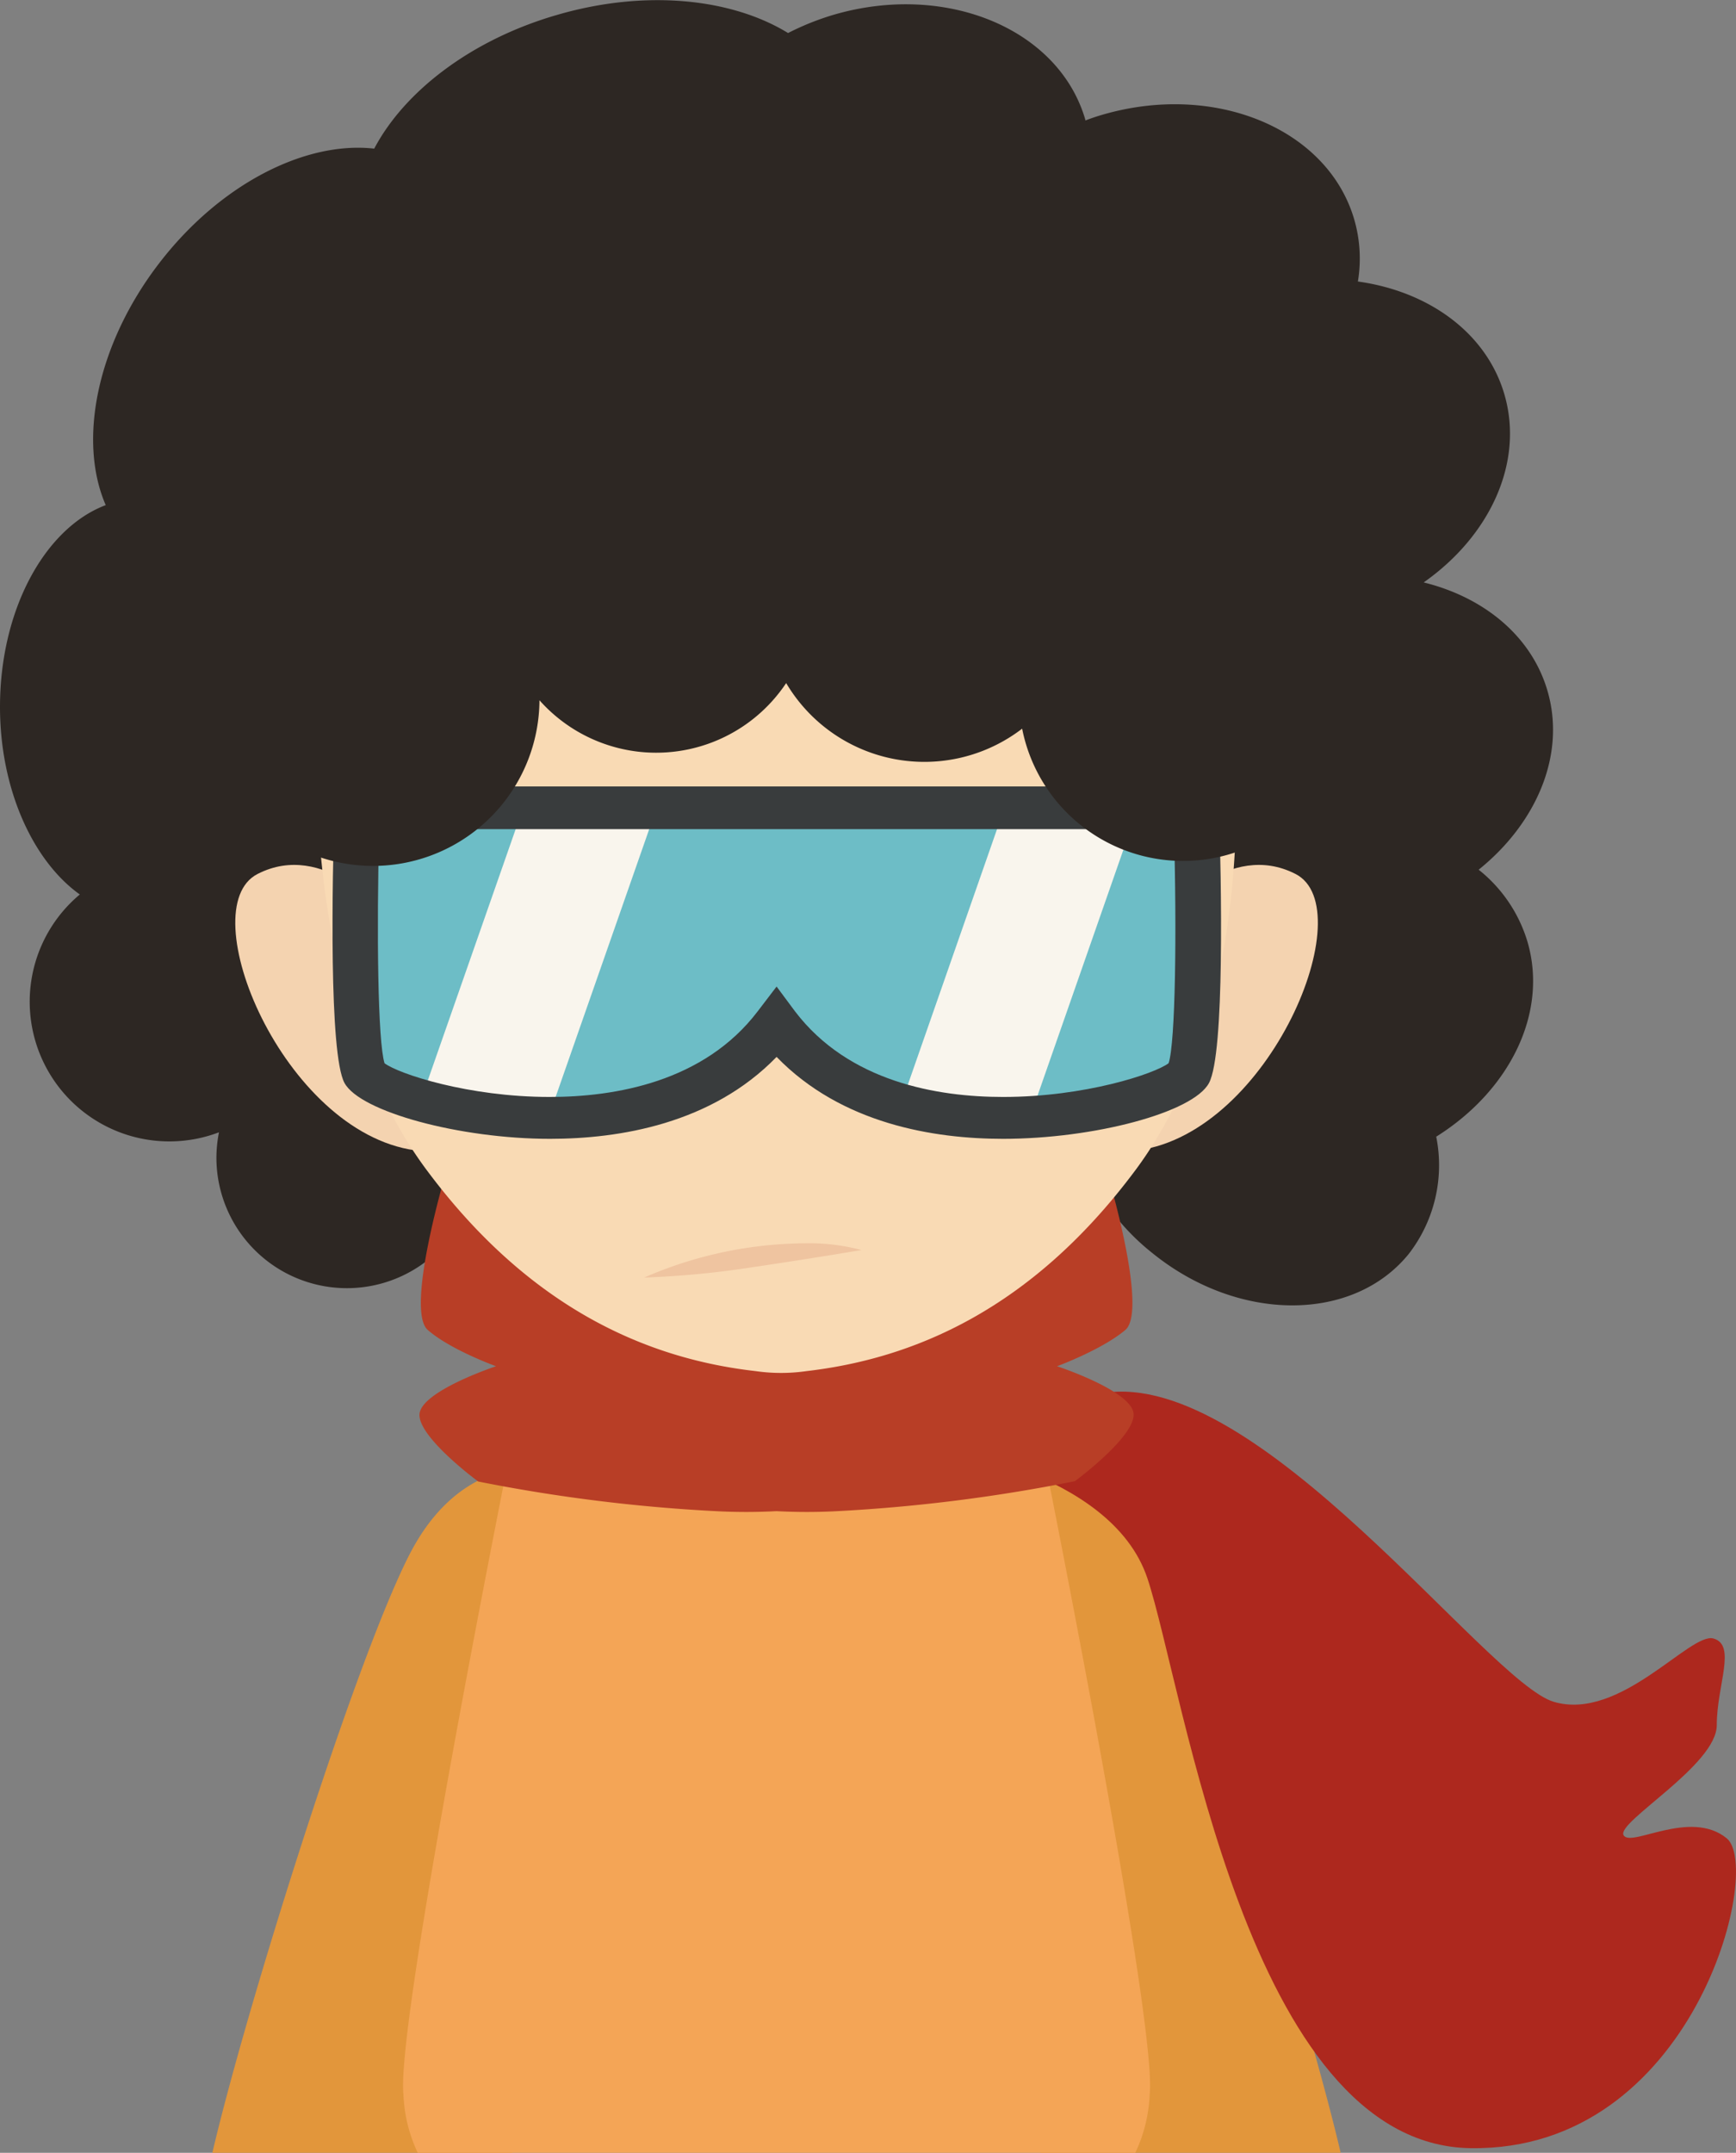 <svg xmlns="http://www.w3.org/2000/svg" viewBox="0 0 210.33 260.7"><rect x="0" y="0" width="210.33" height="260.7" fill="#808080" stroke="none"/><defs><style>.cls-1{fill:#e2963b;}.cls-2{fill:#f4a556;}.cls-3{fill:#ad281e;}.cls-4{fill:#2d2723;}.cls-5{fill:#f4d3b0;}.cls-6{fill:#b83e26;}.cls-7{fill:#f9dab4;}.cls-8{fill:#6dbdc6;}.cls-9{fill:#f9f5ed;}.cls-10{fill:#393c3d;}.cls-11{fill:#efc4a0;}</style></defs><title>资源 162</title><g id="图层_2" data-name="图层 2"><g id="Layer_1" data-name="Layer 1"><path class="cls-1" d="M138.58,188.29c-8.06-15.73-22.05-9.42-22.05-9.42l8.33,74.37a17.26,17.26,0,0,0,1.24,7.46h36.33C158.43,243.51,145.22,201.25,138.58,188.29Z"/><path class="cls-1" d="M49.59,188.29c-6.64,13-19.86,55.22-23.86,72.41H62.06a17.18,17.18,0,0,0,1.25-7.46l8.32-74.37S57.65,172.56,49.59,188.29Z"/><path class="cls-2" d="M95.24,172.56H62.45s-14.54,72.21-13.57,81.08a18.12,18.12,0,0,0,1.73,7.06h86.94a18.13,18.13,0,0,0,1.74-7.06c1-8.87-13.57-81.08-13.57-81.08Z"/><path class="cls-3" d="M112.39,175s22.19,2.82,26.63,16.14,12.1,68.58,39.13,69,35.5-33.89,31.06-37.52-11.7,1.21-12.51-.4,11.3-8.47,11.3-13.31,2.42-9.69-.4-10.49-11.3,10.08-19.37,7.66-35.77-40.47-54.59-37.38S112.39,175,112.39,175Z"/><path class="cls-4" d="M179.15,105.32c7-5.63,10.6-13.92,8.34-21.66-1.94-6.65-7.71-11.33-15-13.13,8-5.61,12.19-14.51,9.78-22.77-2.18-7.47-9.19-12.48-17.75-13.67a17,17,0,0,0-.44-7.5c-3.2-11-16.87-16.68-30.53-12.69-.7.2-1.38.44-2.06.69,0,0,0-.07,0-.11C128.29,3.49,114.62-2.19,101,1.79A32.4,32.4,0,0,0,95.48,4c-6.86-4.21-17.32-5.31-28-2.19C57.1,4.81,49,11.06,45.34,18c-8.29-.94-18.63,4.22-26.05,13.87-7.6,9.88-9.86,21.52-6.48,29.3C5.45,63.94,0,73.81,0,85.6c0,10,4,18.67,9.67,22.72a16.92,16.92,0,0,0,16.86,28.8,16.23,16.23,0,0,0-.31,3.14,15.81,15.81,0,0,0,31.56,1.3l32.07-13.38,40.21,8.94a27.52,27.52,0,0,0,9.54,14.61c10.38,8.42,24.3,8.47,31.08.12a17.54,17.54,0,0,0,3.33-14.2c8.83-5.53,13.59-14.91,11.06-23.59A17.55,17.55,0,0,0,179.15,105.32Z"/><path class="cls-5" d="M46.55,110.61s-7.27-8.92-15.35-4.77,3.11,31.25,19.08,33.46Z"/><path class="cls-5" d="M141.63,110.61s7.25-8.92,15.34-4.77-3.1,31.25-19.08,33.46Z"/><path class="cls-6" d="M128.07,165.45s5.44-2,8.27-4.39-2.22-19.16-2.22-19.16l-38.73-.7v0l-1.31,0-1.31,0v0l-38.72.7s-5,16.74-2.22,19.16,8.27,4.39,8.27,4.39-9.28,3.07-9.28,5.9,7.12,8.06,7.12,8.06A200,200,0,0,0,86.73,183a69.49,69.49,0,0,0,7.35,0,69.68,69.68,0,0,0,7.36,0,200,200,0,0,0,28.79-3.63s7.12-5.24,7.12-8.06S128.07,165.45,128.07,165.45Z"/><path class="cls-7" d="M144,76.55H44.69L38.43,91.91S37.1,122,51.62,141.59c12.74,17.17,27.2,23,39.93,24.45a21.67,21.67,0,0,0,6.16,0c12.74-1.48,27.19-7.28,39.94-24.45,14.52-19.57,11.94-49.68,11.94-49.68Z"/><path class="cls-8" d="M144.9,97.8H43.28s-.92,28.79.91,32.2,35.56,12.77,49.9-6.1c14.33,18.87,48.07,9.51,49.89,6.1S144.9,97.8,144.9,97.8Z"/><path class="cls-9" d="M63.39,97.8,51,133.22a58.9,58.9,0,0,0,15.44,2.13L79.57,97.8Z"/><path class="cls-9" d="M121.71,97.8l-12.55,35.94a47.6,47.6,0,0,0,15.65,1.5L137.89,97.8Z"/><path class="cls-10" d="M121.53,137.91h0c-8.37,0-19.56-1.8-27.44-9.92-7.88,8.12-19.08,9.92-27.45,9.92-10.94,0-23-3.28-24.9-6.76s-1.49-24.58-1.21-33.42l.08-2.49h107l.08,2.49c.28,8.84.72,29.82-1.21,33.42S132.47,137.91,121.53,137.91ZM94.09,119.47l2.23,3c6.52,8.57,17.3,10.37,25.21,10.37,9.92,0,18.38-2.81,20.06-4.09.82-2.52,1-15.81.64-28.34H45.94c-.32,12.49-.17,25.71.65,28.35,1.7,1.28,10.15,4.08,20,4.08,7.9,0,18.69-1.8,25.21-10.37Z"/><path class="cls-4" d="M143.3,64.52a19.77,19.77,0,0,0-12.22,4.22,19.5,19.5,0,0,0-35.52-6.53,18.93,18.93,0,0,0-35,9.42,20.17,20.17,0,1,0,4.8,13.17,18.92,18.92,0,0,0,29.89-2.08,19.46,19.46,0,0,0,28.59,5.52A19.87,19.87,0,1,0,143.3,64.52Z"/><path class="cls-11" d="M78.05,154.71a49.5,49.5,0,0,1,19.6-4.15,24.27,24.27,0,0,1,6.72.82c-4.45.74-8.72,1.42-13.08,2.06A110.56,110.56,0,0,1,78.05,154.71Z"/></g></g></svg>